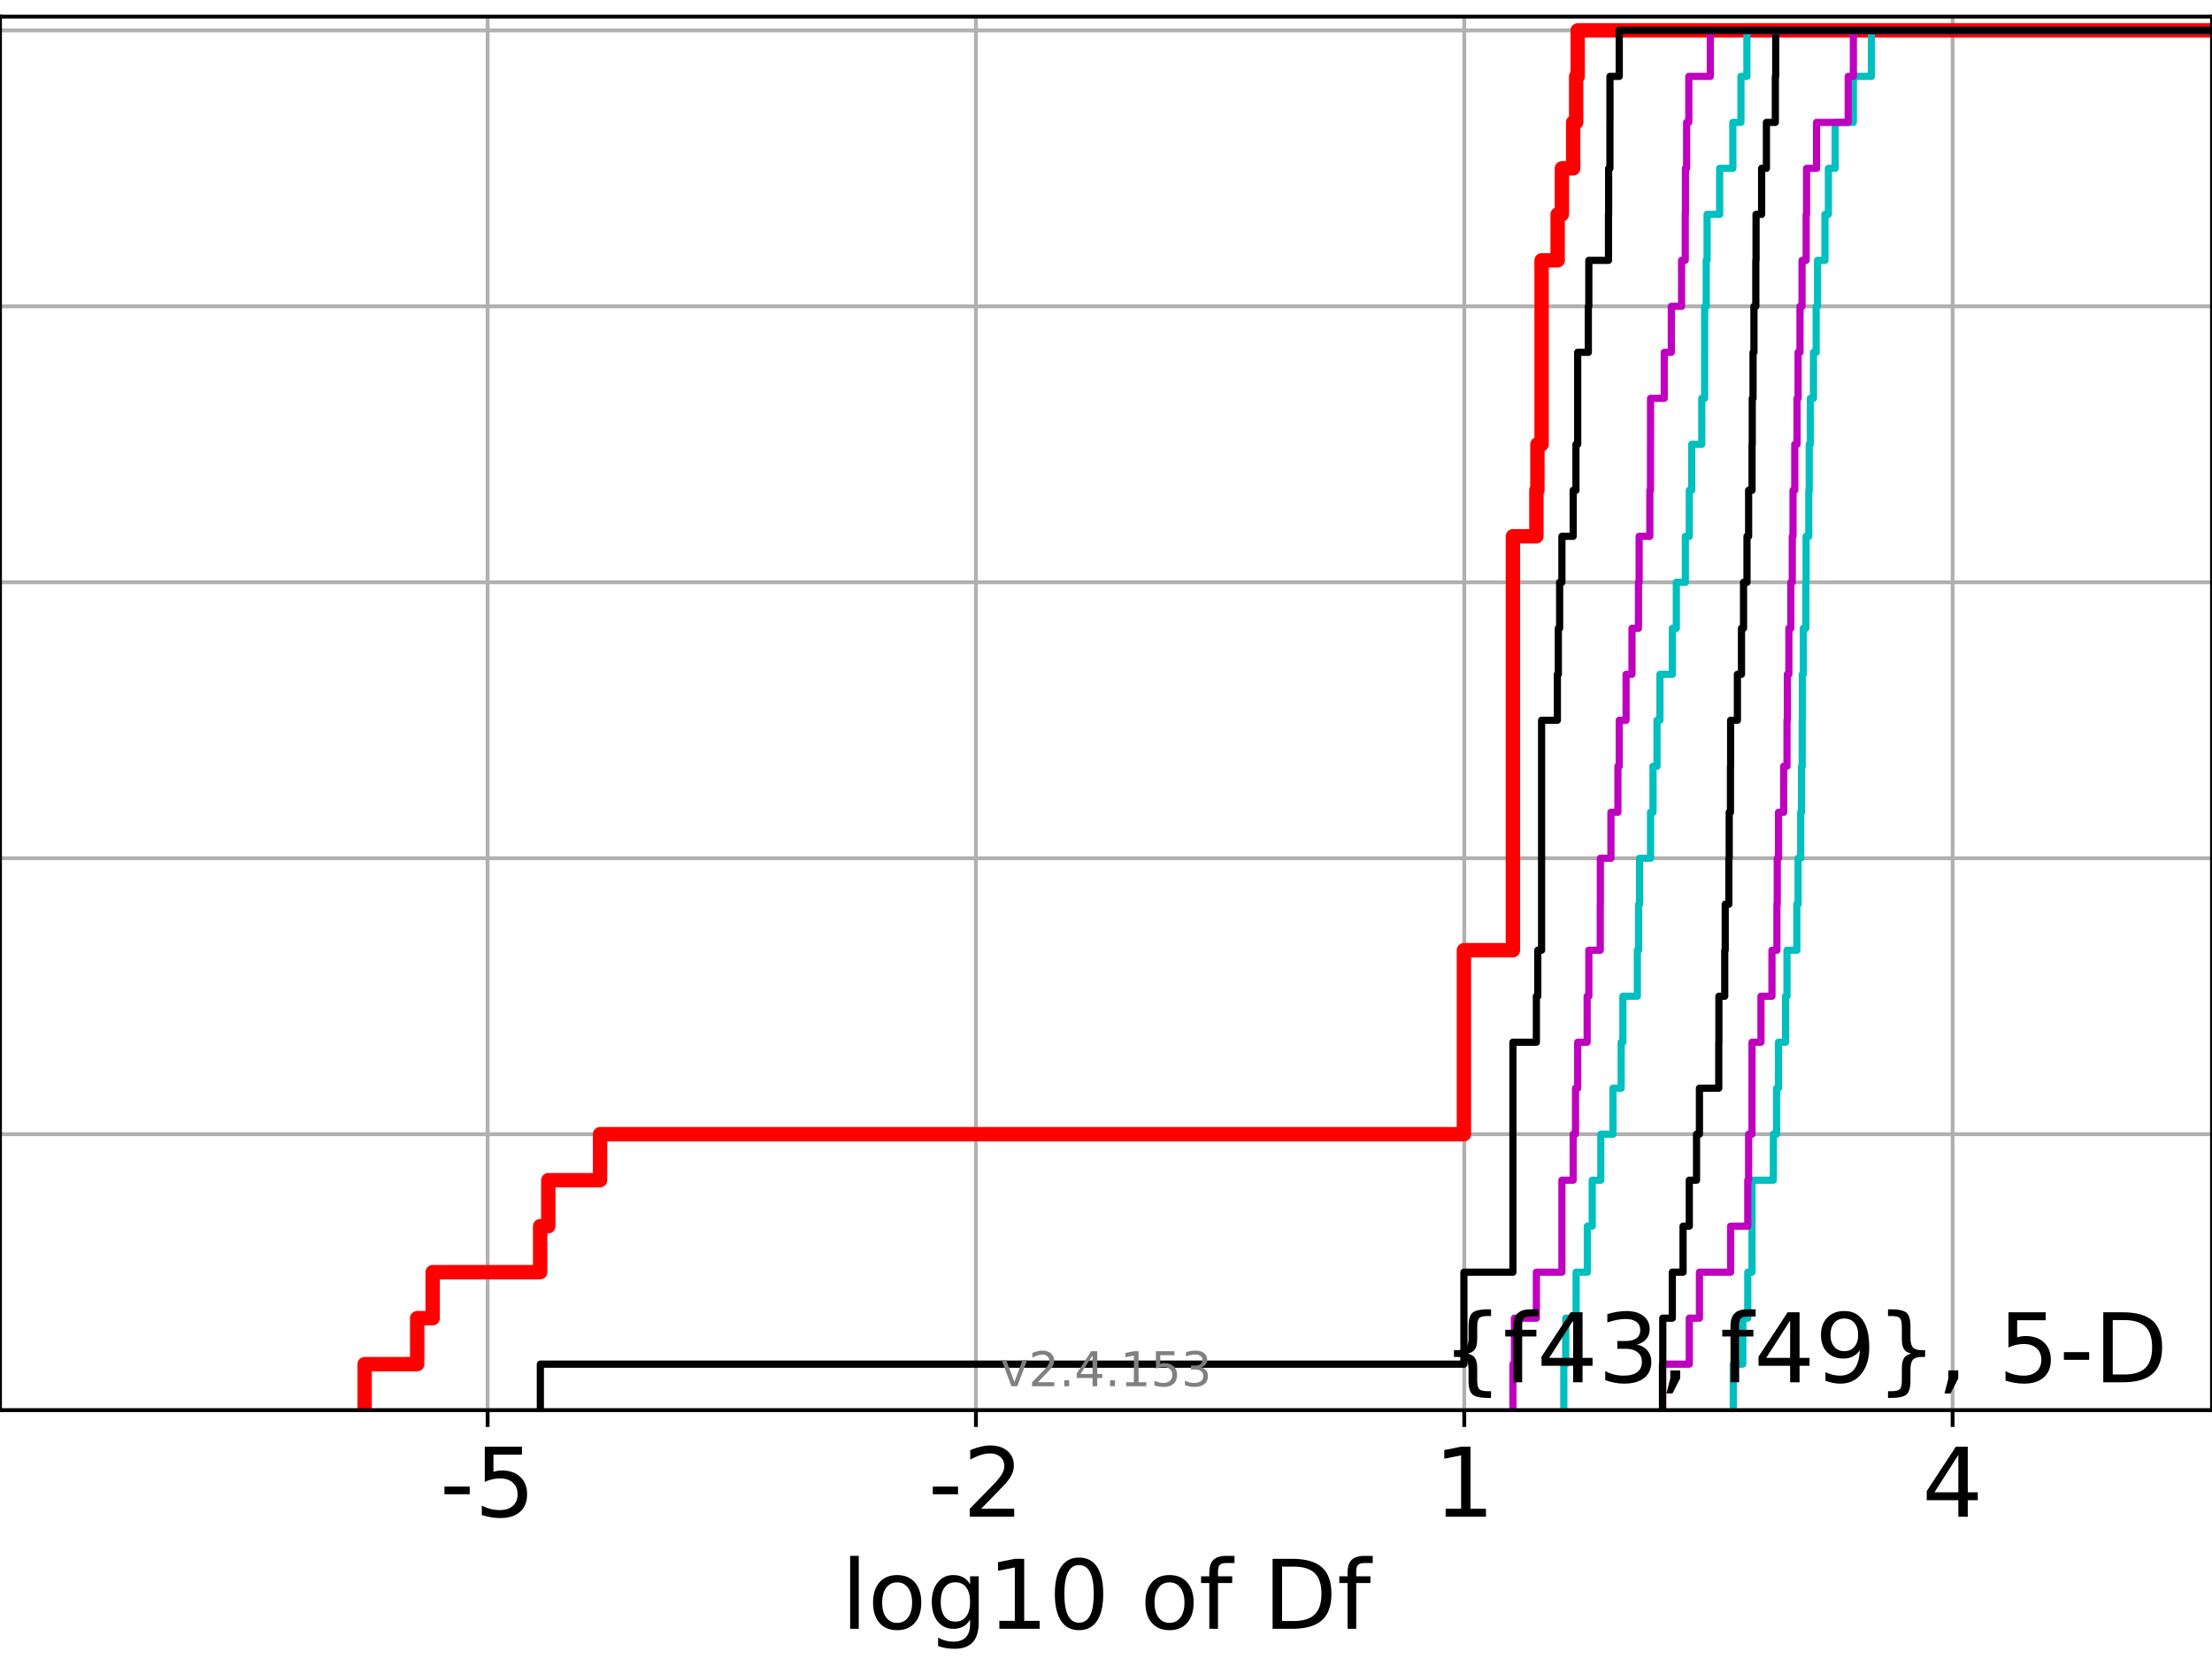 <?xml version="1.0" encoding="utf-8" standalone="no"?>
<!DOCTYPE svg PUBLIC "-//W3C//DTD SVG 1.1//EN"
  "http://www.w3.org/Graphics/SVG/1.1/DTD/svg11.dtd">
<!-- Created with matplotlib (https://matplotlib.org/) -->
<svg height="345.6pt" version="1.1" viewBox="0 0 460.8 345.6" width="460.8pt" xmlns="http://www.w3.org/2000/svg" xmlns:xlink="http://www.w3.org/1999/xlink">
 <defs>
  <style type="text/css">*{stroke-linecap:butt;stroke-linejoin:round;}</style>
 </defs>
 <g id="figure_1">
  <g id="patch_1">
   <path d="M 0 345.6 
L 460.8 345.6 
L 460.8 0 
L 0 0 
z
" style="fill:#ffffff;"/>
  </g>
  <g id="axes_1">
   <g id="patch_2">
    <path d="M 0 293.76 
L 460.8 293.76 
L 460.8 3.456 
L 0 3.456 
z
" style="fill:#ffffff;"/>
   </g>
   <g id="matplotlib.axis_1">
    <g id="xtick_1">
     <g id="line2d_1">
      <path clip-path="url(#pf102a52e6d)" d="M 101.581 293.76 
L 101.581 3.456 
" style="fill:none;stroke:#b0b0b0;stroke-linecap:square;stroke-width:0.8;"/>
     </g>
     <g id="line2d_2">
      <defs>
       <path d="M 0 0 
L 0 3.5 
" id="m4101e5e95c" style="stroke:#000000;stroke-width:0.8;"/>
      </defs>
      <g>
       <use style="stroke:#000000;stroke-width:0.8;" x="101.581" xlink:href="#m4101e5e95c" y="293.76"/>
      </g>
     </g>
     <g id="text_1">
      <!-- -5 -->
      <g transform="translate(91.61 315.957)scale(0.2 -0.2)">
       <defs>
        <path d="M 4.891 31.391 
L 31.203 31.391 
L 31.203 23.391 
L 4.891 23.391 
z
" id="DejaVuSans-45"/>
        <path d="M 10.797 72.906 
L 49.516 72.906 
L 49.516 64.594 
L 19.828 64.594 
L 19.828 46.734 
Q 21.969 47.469 24.109 47.828 
Q 26.266 48.188 28.422 48.188 
Q 40.625 48.188 47.75 41.5 
Q 54.891 34.812 54.891 23.391 
Q 54.891 11.625 47.562 5.094 
Q 40.234 -1.422 26.906 -1.422 
Q 22.312 -1.422 17.547 -0.641 
Q 12.797 0.141 7.719 1.703 
L 7.719 11.625 
Q 12.109 9.234 16.797 8.062 
Q 21.484 6.891 26.703 6.891 
Q 35.156 6.891 40.078 11.328 
Q 45.016 15.766 45.016 23.391 
Q 45.016 31 40.078 35.438 
Q 35.156 39.891 26.703 39.891 
Q 22.75 39.891 18.812 39.016 
Q 14.891 38.141 10.797 36.281 
z
" id="DejaVuSans-53"/>
       </defs>
       <use xlink:href="#DejaVuSans-45"/>
       <use x="36.084" xlink:href="#DejaVuSans-53"/>
      </g>
     </g>
    </g>
    <g id="xtick_2">
     <g id="line2d_3">
      <path clip-path="url(#pf102a52e6d)" d="M 203.308 293.76 
L 203.308 3.456 
" style="fill:none;stroke:#b0b0b0;stroke-linecap:square;stroke-width:0.8;"/>
     </g>
     <g id="line2d_4">
      <g>
       <use style="stroke:#000000;stroke-width:0.8;" x="203.308" xlink:href="#m4101e5e95c" y="293.76"/>
      </g>
     </g>
     <g id="text_2">
      <!-- -2 -->
      <g transform="translate(193.338 315.957)scale(0.2 -0.2)">
       <defs>
        <path d="M 19.188 8.297 
L 53.609 8.297 
L 53.609 0 
L 7.328 0 
L 7.328 8.297 
Q 12.938 14.109 22.625 23.891 
Q 32.328 33.688 34.812 36.531 
Q 39.547 41.844 41.422 45.531 
Q 43.312 49.219 43.312 52.781 
Q 43.312 58.594 39.234 62.25 
Q 35.156 65.922 28.609 65.922 
Q 23.969 65.922 18.812 64.312 
Q 13.672 62.703 7.812 59.422 
L 7.812 69.391 
Q 13.766 71.781 18.938 73 
Q 24.125 74.219 28.422 74.219 
Q 39.75 74.219 46.484 68.547 
Q 53.219 62.891 53.219 53.422 
Q 53.219 48.922 51.531 44.891 
Q 49.859 40.875 45.406 35.406 
Q 44.188 33.984 37.641 27.219 
Q 31.109 20.453 19.188 8.297 
z
" id="DejaVuSans-50"/>
       </defs>
       <use xlink:href="#DejaVuSans-45"/>
       <use x="36.084" xlink:href="#DejaVuSans-50"/>
      </g>
     </g>
    </g>
    <g id="xtick_3">
     <g id="line2d_5">
      <path clip-path="url(#pf102a52e6d)" d="M 305.035 293.76 
L 305.035 3.456 
" style="fill:none;stroke:#b0b0b0;stroke-linecap:square;stroke-width:0.8;"/>
     </g>
     <g id="line2d_6">
      <g>
       <use style="stroke:#000000;stroke-width:0.8;" x="305.035" xlink:href="#m4101e5e95c" y="293.76"/>
      </g>
     </g>
     <g id="text_3">
      <!-- 1 -->
      <g transform="translate(298.673 315.957)scale(0.2 -0.2)">
       <defs>
        <path d="M 12.406 8.297 
L 28.516 8.297 
L 28.516 63.922 
L 10.984 60.406 
L 10.984 69.391 
L 28.422 72.906 
L 38.281 72.906 
L 38.281 8.297 
L 54.391 8.297 
L 54.391 0 
L 12.406 0 
z
" id="DejaVuSans-49"/>
       </defs>
       <use xlink:href="#DejaVuSans-49"/>
      </g>
     </g>
    </g>
    <g id="xtick_4">
     <g id="line2d_7">
      <path clip-path="url(#pf102a52e6d)" d="M 406.763 293.76 
L 406.763 3.456 
" style="fill:none;stroke:#b0b0b0;stroke-linecap:square;stroke-width:0.8;"/>
     </g>
     <g id="line2d_8">
      <g>
       <use style="stroke:#000000;stroke-width:0.8;" x="406.763" xlink:href="#m4101e5e95c" y="293.76"/>
      </g>
     </g>
     <g id="text_4">
      <!-- 4 -->
      <g transform="translate(400.4 315.957)scale(0.2 -0.2)">
       <defs>
        <path d="M 37.797 64.312 
L 12.891 25.391 
L 37.797 25.391 
z
M 35.203 72.906 
L 47.609 72.906 
L 47.609 25.391 
L 58.016 25.391 
L 58.016 17.188 
L 47.609 17.188 
L 47.609 0 
L 37.797 0 
L 37.797 17.188 
L 4.891 17.188 
L 4.891 26.703 
z
" id="DejaVuSans-52"/>
       </defs>
       <use xlink:href="#DejaVuSans-52"/>
      </g>
     </g>
    </g>
    <g id="text_5">
     <!-- log10 of Df -->
     <g transform="translate(175.214 339.313)scale(0.2 -0.2)">
      <defs>
       <path d="M 9.422 75.984 
L 18.406 75.984 
L 18.406 0 
L 9.422 0 
z
" id="DejaVuSans-108"/>
       <path d="M 30.609 48.391 
Q 23.391 48.391 19.188 42.75 
Q 14.984 37.109 14.984 27.297 
Q 14.984 17.484 19.156 11.844 
Q 23.344 6.203 30.609 6.203 
Q 37.797 6.203 41.984 11.859 
Q 46.188 17.531 46.188 27.297 
Q 46.188 37.016 41.984 42.703 
Q 37.797 48.391 30.609 48.391 
z
M 30.609 56 
Q 42.328 56 49.016 48.375 
Q 55.719 40.766 55.719 27.297 
Q 55.719 13.875 49.016 6.219 
Q 42.328 -1.422 30.609 -1.422 
Q 18.844 -1.422 12.172 6.219 
Q 5.516 13.875 5.516 27.297 
Q 5.516 40.766 12.172 48.375 
Q 18.844 56 30.609 56 
z
" id="DejaVuSans-111"/>
       <path d="M 45.406 27.984 
Q 45.406 37.75 41.375 43.109 
Q 37.359 48.484 30.078 48.484 
Q 22.859 48.484 18.828 43.109 
Q 14.797 37.75 14.797 27.984 
Q 14.797 18.266 18.828 12.891 
Q 22.859 7.516 30.078 7.516 
Q 37.359 7.516 41.375 12.891 
Q 45.406 18.266 45.406 27.984 
z
M 54.391 6.781 
Q 54.391 -7.172 48.188 -13.984 
Q 42 -20.797 29.203 -20.797 
Q 24.469 -20.797 20.266 -20.094 
Q 16.062 -19.391 12.109 -17.922 
L 12.109 -9.188 
Q 16.062 -11.328 19.922 -12.344 
Q 23.781 -13.375 27.781 -13.375 
Q 36.625 -13.375 41.016 -8.766 
Q 45.406 -4.156 45.406 5.172 
L 45.406 9.625 
Q 42.625 4.781 38.281 2.391 
Q 33.938 0 27.875 0 
Q 17.828 0 11.672 7.656 
Q 5.516 15.328 5.516 27.984 
Q 5.516 40.672 11.672 48.328 
Q 17.828 56 27.875 56 
Q 33.938 56 38.281 53.609 
Q 42.625 51.219 45.406 46.391 
L 45.406 54.688 
L 54.391 54.688 
z
" id="DejaVuSans-103"/>
       <path d="M 31.781 66.406 
Q 24.172 66.406 20.328 58.906 
Q 16.5 51.422 16.5 36.375 
Q 16.5 21.391 20.328 13.891 
Q 24.172 6.391 31.781 6.391 
Q 39.453 6.391 43.281 13.891 
Q 47.125 21.391 47.125 36.375 
Q 47.125 51.422 43.281 58.906 
Q 39.453 66.406 31.781 66.406 
z
M 31.781 74.219 
Q 44.047 74.219 50.516 64.516 
Q 56.984 54.828 56.984 36.375 
Q 56.984 17.969 50.516 8.266 
Q 44.047 -1.422 31.781 -1.422 
Q 19.531 -1.422 13.062 8.266 
Q 6.594 17.969 6.594 36.375 
Q 6.594 54.828 13.062 64.516 
Q 19.531 74.219 31.781 74.219 
z
" id="DejaVuSans-48"/>
       <path id="DejaVuSans-32"/>
       <path d="M 37.109 75.984 
L 37.109 68.5 
L 28.516 68.5 
Q 23.688 68.5 21.797 66.547 
Q 19.922 64.594 19.922 59.516 
L 19.922 54.688 
L 34.719 54.688 
L 34.719 47.703 
L 19.922 47.703 
L 19.922 0 
L 10.891 0 
L 10.891 47.703 
L 2.297 47.703 
L 2.297 54.688 
L 10.891 54.688 
L 10.891 58.5 
Q 10.891 67.625 15.141 71.797 
Q 19.391 75.984 28.609 75.984 
z
" id="DejaVuSans-102"/>
       <path d="M 19.672 64.797 
L 19.672 8.109 
L 31.594 8.109 
Q 46.688 8.109 53.688 14.938 
Q 60.688 21.781 60.688 36.531 
Q 60.688 51.172 53.688 57.984 
Q 46.688 64.797 31.594 64.797 
z
M 9.812 72.906 
L 30.078 72.906 
Q 51.266 72.906 61.172 64.094 
Q 71.094 55.281 71.094 36.531 
Q 71.094 17.672 61.125 8.828 
Q 51.172 0 30.078 0 
L 9.812 0 
z
" id="DejaVuSans-68"/>
      </defs>
      <use xlink:href="#DejaVuSans-108"/>
      <use x="27.783" xlink:href="#DejaVuSans-111"/>
      <use x="88.965" xlink:href="#DejaVuSans-103"/>
      <use x="152.441" xlink:href="#DejaVuSans-49"/>
      <use x="216.064" xlink:href="#DejaVuSans-48"/>
      <use x="279.688" xlink:href="#DejaVuSans-32"/>
      <use x="311.475" xlink:href="#DejaVuSans-111"/>
      <use x="372.656" xlink:href="#DejaVuSans-102"/>
      <use x="407.861" xlink:href="#DejaVuSans-32"/>
      <use x="439.648" xlink:href="#DejaVuSans-68"/>
      <use x="516.65" xlink:href="#DejaVuSans-102"/>
     </g>
    </g>
   </g>
   <g id="matplotlib.axis_2">
    <g id="ytick_1">
     <g id="line2d_9">
      <path clip-path="url(#pf102a52e6d)" d="M 0 293.76 
L 460.8 293.76 
" style="fill:none;stroke:#b0b0b0;stroke-linecap:square;stroke-width:0.8;"/>
     </g>
     <g id="line2d_10">
      <defs>
       <path d="M 0 0 
L -3.5 0 
" id="mf3eff8b975" style="stroke:#000000;stroke-width:0.8;"/>
      </defs>
      <g>
       <use style="stroke:#000000;stroke-width:0.8;" x="0" xlink:href="#mf3eff8b975" y="293.76"/>
      </g>
     </g>
    </g>
    <g id="ytick_2">
     <g id="line2d_11">
      <path clip-path="url(#pf102a52e6d)" d="M 0 236.274 
L 460.8 236.274 
" style="fill:none;stroke:#b0b0b0;stroke-linecap:square;stroke-width:0.8;"/>
     </g>
     <g id="line2d_12">
      <g>
       <use style="stroke:#000000;stroke-width:0.8;" x="0" xlink:href="#mf3eff8b975" y="236.274"/>
      </g>
     </g>
    </g>
    <g id="ytick_3">
     <g id="line2d_13">
      <path clip-path="url(#pf102a52e6d)" d="M 0 178.788 
L 460.8 178.788 
" style="fill:none;stroke:#b0b0b0;stroke-linecap:square;stroke-width:0.8;"/>
     </g>
     <g id="line2d_14">
      <g>
       <use style="stroke:#000000;stroke-width:0.8;" x="0" xlink:href="#mf3eff8b975" y="178.788"/>
      </g>
     </g>
    </g>
    <g id="ytick_4">
     <g id="line2d_15">
      <path clip-path="url(#pf102a52e6d)" d="M 0 121.302 
L 460.8 121.302 
" style="fill:none;stroke:#b0b0b0;stroke-linecap:square;stroke-width:0.8;"/>
     </g>
     <g id="line2d_16">
      <g>
       <use style="stroke:#000000;stroke-width:0.8;" x="0" xlink:href="#mf3eff8b975" y="121.302"/>
      </g>
     </g>
    </g>
    <g id="ytick_5">
     <g id="line2d_17">
      <path clip-path="url(#pf102a52e6d)" d="M 0 63.816 
L 460.8 63.816 
" style="fill:none;stroke:#b0b0b0;stroke-linecap:square;stroke-width:0.8;"/>
     </g>
     <g id="line2d_18">
      <g>
       <use style="stroke:#000000;stroke-width:0.8;" x="0" xlink:href="#mf3eff8b975" y="63.816"/>
      </g>
     </g>
    </g>
    <g id="ytick_6">
     <g id="line2d_19">
      <path clip-path="url(#pf102a52e6d)" d="M 0 6.33 
L 460.8 6.33 
" style="fill:none;stroke:#b0b0b0;stroke-linecap:square;stroke-width:0.8;"/>
     </g>
     <g id="line2d_20">
      <g>
       <use style="stroke:#000000;stroke-width:0.8;" x="0" xlink:href="#mf3eff8b975" y="6.33"/>
      </g>
     </g>
    </g>
   </g>
   <g id="line2d_21">
    <path clip-path="url(#pf102a52e6d)" d="M 75.961 293.76 
L 75.961 284.179 
L 86.909 284.179 
L 86.909 274.598 
L 90.132 274.598 
L 90.132 265.017 
L 112.527 265.017 
L 112.527 255.436 
L 114.219 255.436 
L 114.219 245.855 
L 125.009 245.855 
L 125.009 236.274 
L 304.961 236.274 
L 304.961 226.693 
L 304.961 226.693 
L 304.961 217.112 
L 304.961 217.112 
L 304.961 207.531 
L 304.961 207.531 
L 304.961 197.95 
L 315.169 197.95 
L 315.169 188.369 
L 315.169 188.369 
L 315.169 178.788 
L 315.169 178.788 
L 315.169 169.207 
L 315.169 169.207 
L 315.169 159.626 
L 315.169 159.626 
L 315.169 150.045 
L 315.169 150.045 
L 315.169 140.464 
L 315.169 140.464 
L 315.169 130.883 
L 315.169 130.883 
L 315.169 121.302 
L 315.169 121.302 
L 315.169 111.721 
L 320.055 111.721 
L 320.055 102.14 
L 320.268 102.14 
L 320.268 92.559 
L 321.14 92.559 
L 321.14 82.978 
L 321.14 82.978 
L 321.14 73.397 
L 321.14 73.397 
L 321.14 63.816 
L 321.14 63.816 
L 321.14 54.235 
L 324.491 54.235 
L 324.491 44.654 
L 325.376 44.654 
L 325.376 35.073 
L 327.722 35.073 
L 327.722 25.492 
L 328.345 25.492 
L 328.345 15.911 
L 328.662 15.911 
L 328.662 6.33 
L 328.662 6.33 
L 328.662 6.33 
L 460.8 6.33 
" style="fill:none;stroke:#ff0000;stroke-linecap:square;stroke-width:3;"/>
   </g>
   <g id="line2d_22">
    <path clip-path="url(#pf102a52e6d)" d="M 361.071 293.76 
L 361.071 284.179 
L 363.058 284.179 
L 363.058 274.598 
L 364.095 274.598 
L 364.095 265.017 
L 364.972 265.017 
L 364.972 255.436 
L 364.981 255.436 
L 364.981 245.855 
L 369.424 245.855 
L 369.424 236.274 
L 370.091 236.274 
L 370.091 226.693 
L 370.498 226.693 
L 370.498 217.112 
L 371.961 217.112 
L 371.961 207.531 
L 372.264 207.531 
L 372.264 197.95 
L 374.311 197.95 
L 374.311 188.369 
L 374.574 188.369 
L 374.574 178.788 
L 375.116 178.788 
L 375.116 169.207 
L 375.293 169.207 
L 375.293 159.626 
L 375.434 159.626 
L 375.434 150.045 
L 375.464 150.045 
L 375.464 140.464 
L 375.668 140.464 
L 375.668 130.883 
L 376.189 130.883 
L 376.189 121.302 
L 376.243 121.302 
L 376.243 111.721 
L 376.804 111.721 
L 376.804 102.14 
L 376.894 102.14 
L 376.894 92.559 
L 377.126 92.559 
L 377.126 82.978 
L 377.78 82.978 
L 377.78 73.397 
L 378.342 73.397 
L 378.342 63.816 
L 378.625 63.816 
L 378.625 54.235 
L 380.173 54.235 
L 380.173 44.654 
L 380.888 44.654 
L 380.888 35.073 
L 382.302 35.073 
L 382.302 25.492 
L 386.09 25.492 
L 386.09 15.911 
L 389.848 15.911 
L 389.848 6.33 
L 389.848 6.33 
L 389.848 6.33 
L 460.8 6.33 
" style="fill:none;stroke:#00bfbf;stroke-linecap:square;stroke-width:1.5;"/>
   </g>
   <g id="line2d_23">
    <path clip-path="url(#pf102a52e6d)" d="M 346.384 293.76 
L 346.384 284.179 
L 351.913 284.179 
L 351.913 274.598 
L 354.025 274.598 
L 354.025 265.017 
L 360.522 265.017 
L 360.522 255.436 
L 364.095 255.436 
L 364.095 245.855 
L 364.269 245.855 
L 364.269 236.274 
L 364.972 236.274 
L 364.972 226.693 
L 364.981 226.693 
L 364.981 217.112 
L 366.845 217.112 
L 366.845 207.531 
L 369.133 207.531 
L 369.133 197.95 
L 370.166 197.95 
L 370.166 188.369 
L 370.236 188.369 
L 370.236 178.788 
L 370.498 178.788 
L 370.498 169.207 
L 371.57 169.207 
L 371.57 159.626 
L 372.264 159.626 
L 372.264 150.045 
L 372.341 150.045 
L 372.341 140.464 
L 372.654 140.464 
L 372.654 130.883 
L 373.06 130.883 
L 373.06 121.302 
L 373.361 121.302 
L 373.361 111.721 
L 373.517 111.721 
L 373.517 102.14 
L 373.883 102.14 
L 373.883 92.559 
L 374.354 92.559 
L 374.354 82.978 
L 374.574 82.978 
L 374.574 73.397 
L 374.97 73.397 
L 374.97 63.816 
L 375.398 63.816 
L 375.398 54.235 
L 376.251 54.235 
L 376.251 44.654 
L 376.342 44.654 
L 376.342 35.073 
L 378.42 35.073 
L 378.42 25.492 
L 385.011 25.492 
L 385.011 15.911 
L 386.09 15.911 
L 386.09 6.33 
L 386.09 6.33 
L 386.09 6.33 
L 460.8 6.33 
" style="fill:none;stroke:#bf00bf;stroke-linecap:square;stroke-width:1.5;"/>
   </g>
   <g id="line2d_24">
    <path clip-path="url(#pf102a52e6d)" d="M 346.326 293.76 
L 346.326 284.179 
L 346.384 284.179 
L 346.384 274.598 
L 348.372 274.598 
L 348.372 265.017 
L 350.613 265.017 
L 350.613 255.436 
L 351.913 255.436 
L 351.913 245.855 
L 353.417 245.855 
L 353.417 236.274 
L 354.025 236.274 
L 354.025 226.693 
L 358.048 226.693 
L 358.048 217.112 
L 358.077 217.112 
L 358.077 207.531 
L 359.296 207.531 
L 359.296 197.95 
L 359.395 197.95 
L 359.395 188.369 
L 360.155 188.369 
L 360.155 178.788 
L 360.225 178.788 
L 360.225 169.207 
L 360.487 169.207 
L 360.487 159.626 
L 360.522 159.626 
L 360.522 150.045 
L 361.934 150.045 
L 361.934 140.464 
L 362.784 140.464 
L 362.784 130.883 
L 363.21 130.883 
L 363.21 121.302 
L 363.931 121.302 
L 363.931 111.721 
L 364.269 111.721 
L 364.269 102.14 
L 364.981 102.14 
L 364.981 92.559 
L 365.027 92.559 
L 365.027 82.978 
L 365.194 82.978 
L 365.194 73.397 
L 365.381 73.397 
L 365.381 63.816 
L 365.767 63.816 
L 365.767 54.235 
L 365.816 54.235 
L 365.816 44.654 
L 366.98 44.654 
L 366.98 35.073 
L 367.975 35.073 
L 367.975 25.492 
L 369.837 25.492 
L 369.837 15.911 
L 369.918 15.911 
L 369.918 6.33 
L 369.918 6.33 
L 369.918 6.33 
L 460.8 6.33 
" style="fill:none;stroke:#000000;stroke-linecap:square;stroke-width:1.5;"/>
   </g>
   <g id="line2d_25">
    <path clip-path="url(#pf102a52e6d)" d="M 325.766 293.76 
L 325.766 284.179 
L 326.168 284.179 
L 326.168 274.598 
L 328.338 274.598 
L 328.338 265.017 
L 330.674 265.017 
L 330.674 255.436 
L 331.685 255.436 
L 331.685 245.855 
L 333.481 245.855 
L 333.481 236.274 
L 336.016 236.274 
L 336.016 226.693 
L 337.717 226.693 
L 337.717 217.112 
L 338.075 217.112 
L 338.075 207.531 
L 341.09 207.531 
L 341.09 197.95 
L 341.357 197.95 
L 341.357 188.369 
L 341.547 188.369 
L 341.547 178.788 
L 343.837 178.788 
L 343.837 169.207 
L 344.355 169.207 
L 344.355 159.626 
L 345.185 159.626 
L 345.185 150.045 
L 345.794 150.045 
L 345.794 140.464 
L 348.381 140.464 
L 348.381 130.883 
L 349.21 130.883 
L 349.21 121.302 
L 351.089 121.302 
L 351.089 111.721 
L 351.913 111.721 
L 351.913 102.14 
L 352.418 102.14 
L 352.418 92.559 
L 354.511 92.559 
L 354.511 82.978 
L 355.103 82.978 
L 355.103 73.397 
L 355.117 73.397 
L 355.117 63.816 
L 355.436 63.816 
L 355.436 54.235 
L 355.621 54.235 
L 355.621 44.654 
L 358.235 44.654 
L 358.235 35.073 
L 360.982 35.073 
L 360.982 25.492 
L 362.666 25.492 
L 362.666 15.911 
L 363.915 15.911 
L 363.915 6.33 
L 363.915 6.33 
L 363.915 6.33 
L 460.8 6.33 
" style="fill:none;stroke:#00bfbf;stroke-linecap:square;stroke-width:1.5;"/>
   </g>
   <g id="line2d_26">
    <path clip-path="url(#pf102a52e6d)" d="M 315.169 293.76 
L 315.169 284.179 
L 315.487 284.179 
L 315.487 274.598 
L 320.055 274.598 
L 320.055 265.017 
L 325.376 265.017 
L 325.376 255.436 
L 325.376 255.436 
L 325.376 245.855 
L 327.722 245.855 
L 327.722 236.274 
L 328.207 236.274 
L 328.207 226.693 
L 328.662 226.693 
L 328.662 217.112 
L 330.633 217.112 
L 330.633 207.531 
L 330.982 207.531 
L 330.982 197.95 
L 333.359 197.95 
L 333.359 188.369 
L 333.381 188.369 
L 333.381 178.788 
L 335.584 178.788 
L 335.584 169.207 
L 337.042 169.207 
L 337.042 159.626 
L 337.318 159.626 
L 337.318 150.045 
L 338.742 150.045 
L 338.742 140.464 
L 339.972 140.464 
L 339.972 130.883 
L 341.323 130.883 
L 341.323 121.302 
L 341.461 121.302 
L 341.461 111.721 
L 343.691 111.721 
L 343.691 102.14 
L 343.825 102.14 
L 343.825 92.559 
L 343.837 92.559 
L 343.837 82.978 
L 346.692 82.978 
L 346.692 73.397 
L 348.168 73.397 
L 348.168 63.816 
L 350.3 63.816 
L 350.3 54.235 
L 351.067 54.235 
L 351.067 44.654 
L 351.105 44.654 
L 351.105 35.073 
L 351.352 35.073 
L 351.352 25.492 
L 351.81 25.492 
L 351.81 15.911 
L 356.291 15.911 
L 356.291 6.33 
L 356.291 6.33 
L 356.291 6.33 
L 460.8 6.33 
" style="fill:none;stroke:#bf00bf;stroke-linecap:square;stroke-width:1.5;"/>
   </g>
   <g id="line2d_27">
    <path clip-path="url(#pf102a52e6d)" d="M 112.566 293.76 
L 112.566 284.179 
L 304.961 284.179 
L 304.961 274.598 
L 304.961 274.598 
L 304.961 265.017 
L 315.169 265.017 
L 315.169 255.436 
L 315.169 255.436 
L 315.169 245.855 
L 315.169 245.855 
L 315.169 236.274 
L 315.169 236.274 
L 315.169 226.693 
L 315.169 226.693 
L 315.169 217.112 
L 320.055 217.112 
L 320.055 207.531 
L 320.347 207.531 
L 320.347 197.95 
L 321.14 197.95 
L 321.14 188.369 
L 321.14 188.369 
L 321.14 178.788 
L 321.14 178.788 
L 321.14 169.207 
L 321.14 169.207 
L 321.14 159.626 
L 321.14 159.626 
L 321.14 150.045 
L 324.431 150.045 
L 324.431 140.464 
L 324.629 140.464 
L 324.629 130.883 
L 324.902 130.883 
L 324.902 121.302 
L 325.376 121.302 
L 325.376 111.721 
L 327.722 111.721 
L 327.722 102.14 
L 328.299 102.14 
L 328.299 92.559 
L 328.662 92.559 
L 328.662 82.978 
L 328.662 82.978 
L 328.662 73.397 
L 330.879 73.397 
L 330.879 63.816 
L 330.982 63.816 
L 330.982 54.235 
L 335.08 54.235 
L 335.08 44.654 
L 335.109 44.654 
L 335.109 35.073 
L 335.377 35.073 
L 335.377 25.492 
L 335.386 25.492 
L 335.386 15.911 
L 337.318 15.911 
L 337.318 6.33 
L 337.318 6.33 
L 337.318 6.33 
L 460.8 6.33 
" style="fill:none;stroke:#000000;stroke-linecap:square;stroke-width:1.5;"/>
   </g>
   <g id="patch_3">
    <path d="M 0 293.76 
L 0 3.456 
" style="fill:none;stroke:#000000;stroke-linecap:square;stroke-linejoin:miter;stroke-width:0.8;"/>
   </g>
   <g id="patch_4">
    <path d="M 460.8 293.76 
L 460.8 3.456 
" style="fill:none;stroke:#000000;stroke-linecap:square;stroke-linejoin:miter;stroke-width:0.8;"/>
   </g>
   <g id="patch_5">
    <path d="M 0 293.76 
L 460.8 293.76 
" style="fill:none;stroke:#000000;stroke-linecap:square;stroke-linejoin:miter;stroke-width:0.8;"/>
   </g>
   <g id="patch_6">
    <path d="M 0 3.456 
L 460.8 3.456 
" style="fill:none;stroke:#000000;stroke-linecap:square;stroke-linejoin:miter;stroke-width:0.8;"/>
   </g>
   <g id="text_6">
    <!-- {f43, f49}, 5-D -->
    <g transform="translate(300.387 287.954)scale(0.2 -0.2)">
     <defs>
      <path d="M 51.125 -9.281 
L 51.125 -16.312 
L 48.094 -16.312 
Q 35.938 -16.312 31.812 -12.688 
Q 27.688 -9.078 27.688 1.703 
L 27.688 13.375 
Q 27.688 20.75 25.047 23.578 
Q 22.406 26.422 15.484 26.422 
L 12.5 26.422 
L 12.5 33.406 
L 15.484 33.406 
Q 22.469 33.406 25.078 36.203 
Q 27.688 39.016 27.688 46.297 
L 27.688 58.016 
Q 27.688 68.797 31.812 72.391 
Q 35.938 75.984 48.094 75.984 
L 51.125 75.984 
L 51.125 69 
L 47.797 69 
Q 40.922 69 38.812 66.844 
Q 36.719 64.703 36.719 57.812 
L 36.719 45.703 
Q 36.719 38.031 34.5 34.562 
Q 32.281 31.109 26.906 29.891 
Q 32.328 28.562 34.516 25.094 
Q 36.719 21.625 36.719 14.016 
L 36.719 1.906 
Q 36.719 -4.984 38.812 -7.125 
Q 40.922 -9.281 47.797 -9.281 
z
" id="DejaVuSans-123"/>
      <path d="M 40.578 39.312 
Q 47.656 37.797 51.625 33 
Q 55.609 28.219 55.609 21.188 
Q 55.609 10.406 48.188 4.484 
Q 40.766 -1.422 27.094 -1.422 
Q 22.516 -1.422 17.656 -0.516 
Q 12.797 0.391 7.625 2.203 
L 7.625 11.719 
Q 11.719 9.328 16.594 8.109 
Q 21.484 6.891 26.812 6.891 
Q 36.078 6.891 40.938 10.547 
Q 45.797 14.203 45.797 21.188 
Q 45.797 27.641 41.281 31.266 
Q 36.766 34.906 28.719 34.906 
L 20.219 34.906 
L 20.219 43.016 
L 29.109 43.016 
Q 36.375 43.016 40.234 45.922 
Q 44.094 48.828 44.094 54.297 
Q 44.094 59.906 40.109 62.906 
Q 36.141 65.922 28.719 65.922 
Q 24.656 65.922 20.016 65.031 
Q 15.375 64.156 9.812 62.312 
L 9.812 71.094 
Q 15.438 72.656 20.344 73.438 
Q 25.25 74.219 29.594 74.219 
Q 40.828 74.219 47.359 69.109 
Q 53.906 64.016 53.906 55.328 
Q 53.906 49.266 50.438 45.094 
Q 46.969 40.922 40.578 39.312 
z
" id="DejaVuSans-51"/>
      <path d="M 11.719 12.406 
L 22.016 12.406 
L 22.016 4 
L 14.016 -11.625 
L 7.719 -11.625 
L 11.719 4 
z
" id="DejaVuSans-44"/>
      <path d="M 10.984 1.516 
L 10.984 10.5 
Q 14.703 8.734 18.5 7.812 
Q 22.312 6.891 25.984 6.891 
Q 35.75 6.891 40.891 13.453 
Q 46.047 20.016 46.781 33.406 
Q 43.953 29.203 39.594 26.953 
Q 35.25 24.703 29.984 24.703 
Q 19.047 24.703 12.672 31.312 
Q 6.297 37.938 6.297 49.422 
Q 6.297 60.641 12.938 67.422 
Q 19.578 74.219 30.609 74.219 
Q 43.266 74.219 49.922 64.516 
Q 56.594 54.828 56.594 36.375 
Q 56.594 19.141 48.406 8.859 
Q 40.234 -1.422 26.422 -1.422 
Q 22.703 -1.422 18.891 -0.688 
Q 15.094 0.047 10.984 1.516 
z
M 30.609 32.422 
Q 37.25 32.422 41.125 36.953 
Q 45.016 41.5 45.016 49.422 
Q 45.016 57.281 41.125 61.844 
Q 37.25 66.406 30.609 66.406 
Q 23.969 66.406 20.094 61.844 
Q 16.219 57.281 16.219 49.422 
Q 16.219 41.5 20.094 36.953 
Q 23.969 32.422 30.609 32.422 
z
" id="DejaVuSans-57"/>
      <path d="M 12.5 -9.281 
L 15.922 -9.281 
Q 22.75 -9.281 24.828 -7.172 
Q 26.906 -5.078 26.906 1.906 
L 26.906 14.016 
Q 26.906 21.625 29.094 25.094 
Q 31.297 28.562 36.719 29.891 
Q 31.297 31.109 29.094 34.562 
Q 26.906 38.031 26.906 45.703 
L 26.906 57.812 
Q 26.906 64.75 24.828 66.875 
Q 22.75 69 15.922 69 
L 12.5 69 
L 12.5 75.984 
L 15.578 75.984 
Q 27.734 75.984 31.812 72.391 
Q 35.891 68.797 35.891 58.016 
L 35.891 46.297 
Q 35.891 39.016 38.516 36.203 
Q 41.156 33.406 48.094 33.406 
L 51.125 33.406 
L 51.125 26.422 
L 48.094 26.422 
Q 41.156 26.422 38.516 23.578 
Q 35.891 20.75 35.891 13.375 
L 35.891 1.703 
Q 35.891 -9.078 31.812 -12.688 
Q 27.734 -16.312 15.578 -16.312 
L 12.5 -16.312 
z
" id="DejaVuSans-125"/>
     </defs>
     <use xlink:href="#DejaVuSans-123"/>
     <use x="63.623" xlink:href="#DejaVuSans-102"/>
     <use x="98.828" xlink:href="#DejaVuSans-52"/>
     <use x="162.451" xlink:href="#DejaVuSans-51"/>
     <use x="226.074" xlink:href="#DejaVuSans-44"/>
     <use x="257.861" xlink:href="#DejaVuSans-32"/>
     <use x="289.648" xlink:href="#DejaVuSans-102"/>
     <use x="324.854" xlink:href="#DejaVuSans-52"/>
     <use x="388.477" xlink:href="#DejaVuSans-57"/>
     <use x="452.1" xlink:href="#DejaVuSans-125"/>
     <use x="515.723" xlink:href="#DejaVuSans-44"/>
     <use x="547.51" xlink:href="#DejaVuSans-32"/>
     <use x="579.297" xlink:href="#DejaVuSans-53"/>
     <use x="642.92" xlink:href="#DejaVuSans-45"/>
     <use x="679.004" xlink:href="#DejaVuSans-68"/>
    </g>
   </g>
   <g id="text_7">
    <!-- v2.4.153 -->
    <g style="fill:#808080;" transform="translate(208.356 288.777)scale(0.1 -0.1)">
     <defs>
      <path d="M 2.984 54.688 
L 12.5 54.688 
L 29.594 8.797 
L 46.688 54.688 
L 56.203 54.688 
L 35.688 0 
L 23.484 0 
z
" id="DejaVuSans-118"/>
      <path d="M 10.688 12.406 
L 21 12.406 
L 21 0 
L 10.688 0 
z
" id="DejaVuSans-46"/>
     </defs>
     <use xlink:href="#DejaVuSans-118"/>
     <use x="59.18" xlink:href="#DejaVuSans-50"/>
     <use x="122.803" xlink:href="#DejaVuSans-46"/>
     <use x="154.59" xlink:href="#DejaVuSans-52"/>
     <use x="218.213" xlink:href="#DejaVuSans-46"/>
     <use x="250" xlink:href="#DejaVuSans-49"/>
     <use x="313.623" xlink:href="#DejaVuSans-53"/>
     <use x="377.246" xlink:href="#DejaVuSans-51"/>
    </g>
   </g>
  </g>
 </g>
 <defs>
  <clipPath id="pf102a52e6d">
   <rect height="290.304" width="460.8" x="0" y="3.456"/>
  </clipPath>
 </defs>
</svg>
